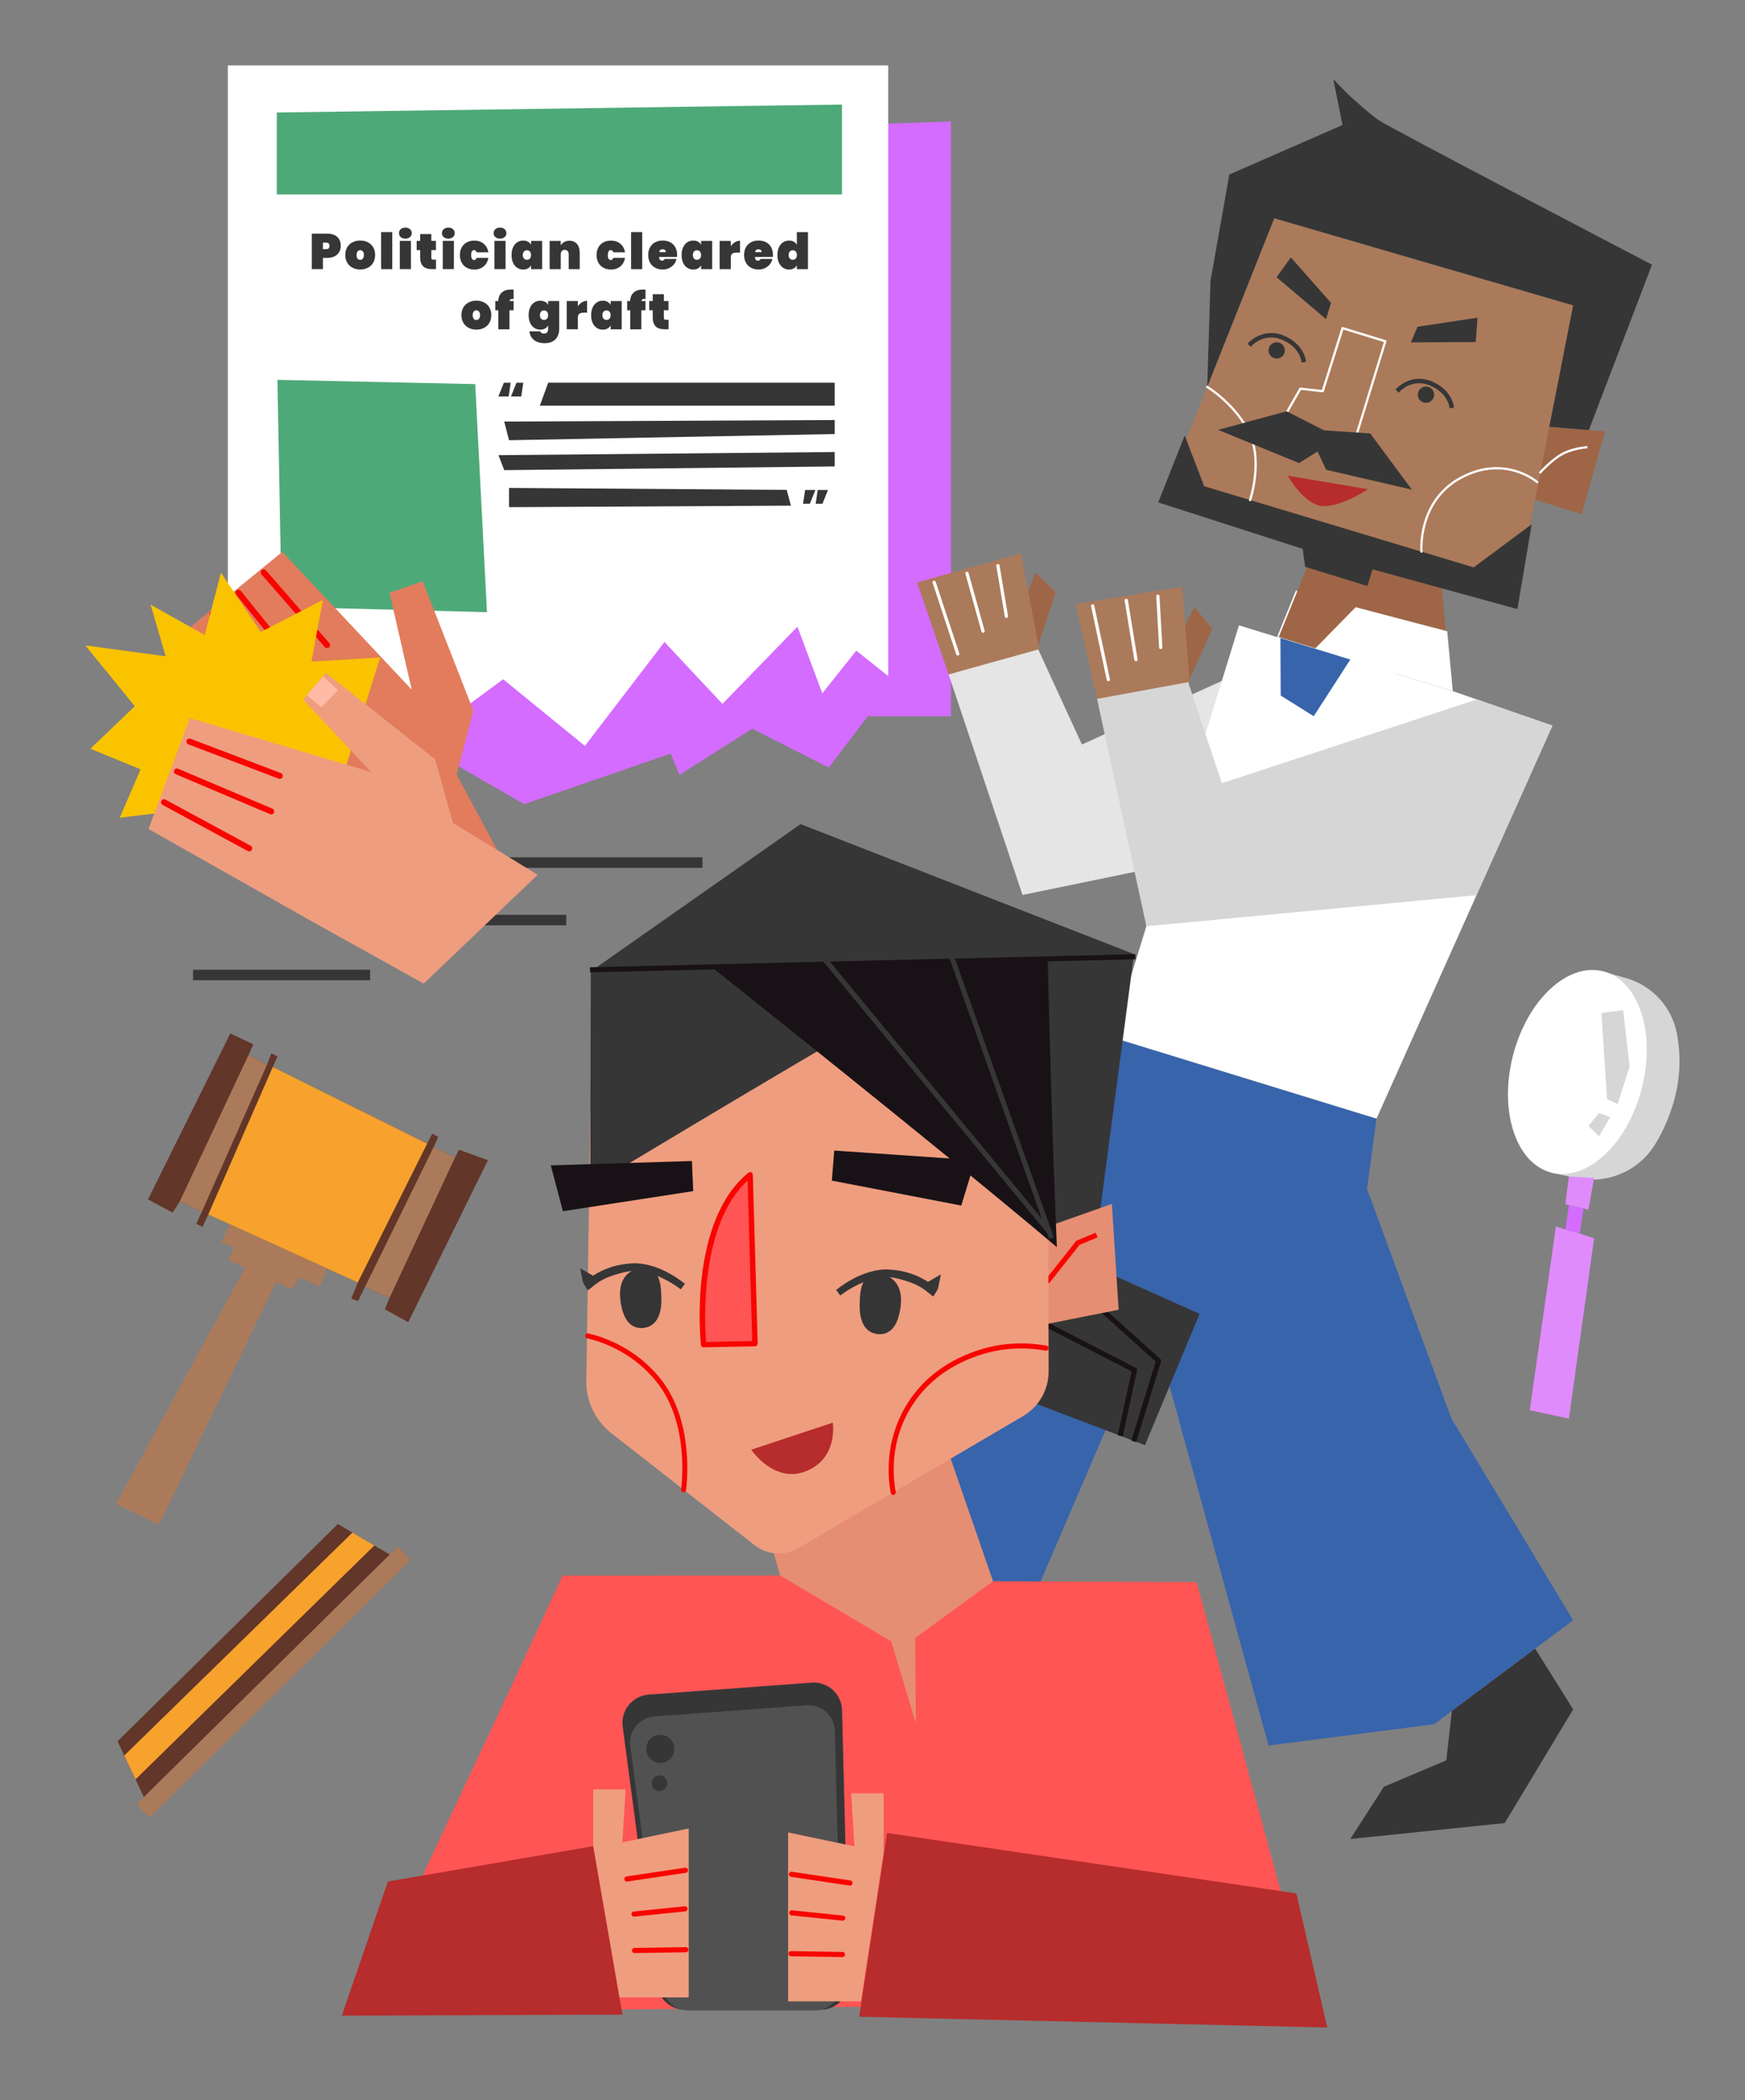 <?xml version="1.0" encoding="UTF-8"?>
<svg id="Layer_2" data-name="Layer 2" xmlns="http://www.w3.org/2000/svg" viewBox="0 0 428 515.21">
  <rect x="0" y="0" width="428" height="515.21" fill="#808080" stroke="none"/>
  <defs>
    <style>
      .cls-1 {
        fill: #fff;
      }

      .cls-2 {
        fill: #181216;
      }

      .cls-3 {
        fill: #ef9d7f;
      }

      .cls-4 {
        fill: #363636;
      }

      .cls-5 {
        fill: #fac300;
      }

      .cls-6 {
        fill: #d6d6d6;
      }

      .cls-7 {
        fill: #f55;
      }

      .cls-8 {
        fill: #623628;
      }

      .cls-9 {
        fill: #e58e73;
      }

      .cls-10 {
        fill: #f80500;
      }

      .cls-11 {
        fill: #ab7a5a;
      }

      .cls-12 {
        fill: #e5e5e5;
      }

      .cls-13 {
        fill: #353535;
      }

      .cls-14 {
        fill: #515151;
      }

      .cls-15 {
        fill: #9e6647;
      }

      .cls-16 {
        fill: #b72c2c;
      }

      .cls-17 {
        fill: #ffbba6;
      }

      .cls-18 {
        fill: #e08bfc;
      }

      .cls-19 {
        fill: #4ea978;
      }

      .cls-20 {
        fill: #d46cff;
      }

      .cls-21 {
        fill: #e27c5d;
      }

      .cls-22 {
        fill: #3864ab;
      }

      .cls-23 {
        fill: #f7a22d;
      }
    </style>
  </defs>
  <polygon class="cls-20" points="116.59 33.75 233.24 29.8 233.24 175.71 212.83 175.71 203.27 188.29 184.51 178.75 166.65 190.08 164.5 184.86 128.57 197.27 109.83 186.46 116.59 33.75"/>
  <g>
    <rect class="cls-4" x="73.73" y="210.31" width="98.57" height="2.58"/>
    <rect class="cls-4" x="85.97" y="224.41" width="52.91" height="2.58"/>
    <rect class="cls-4" x="47.35" y="237.88" width="43.43" height="2.58"/>
  </g>
  <g>
    <polygon class="cls-12" points="325.29 155.39 344.42 159.74 330.46 203.12 250.8 219.54 232.67 165.43 254.46 158.9 265.37 182.63 325.29 155.39"/>
    <polygon class="cls-15" points="254 140.46 258.93 145.28 254.46 158.9 247.73 156.06 254 140.46"/>
    <g>
      <polygon class="cls-11" points="254.88 159.26 250.41 135.79 224.92 142.88 232.67 165.43 254.88 159.26"/>
      <path class="cls-1" d="M246.84,151.58c-.19,0-.36-.14-.39-.33l-2.08-12.43c-.04-.22,.11-.42,.33-.46,.22-.04,.42,.11,.46,.33l2.08,12.43c.04,.22-.11,.42-.33,.46-.02,0-.04,0-.07,0Z"/>
      <path class="cls-1" d="M241.12,155.22c-.18,0-.34-.12-.39-.29l-3.94-14.19c-.06-.21,.07-.43,.28-.49,.22-.06,.43,.07,.49,.28l3.94,14.19c.06,.21-.07,.43-.28,.49-.04,0-.07,.01-.11,.01Z"/>
      <path class="cls-1" d="M234.92,160.82c-.17,0-.32-.11-.38-.28l-5.79-17.56c-.07-.21,.04-.44,.25-.5,.21-.07,.44,.04,.5,.25l5.79,17.56c.07,.21-.04,.44-.25,.5-.04,.01-.08,.02-.12,.02Z"/>
    </g>
  </g>
  <g>
    <polygon class="cls-1" points="55.88 160.6 55.88 16.05 217.85 16.05 217.85 165.83 210.02 159.61 201.7 170.08 195.59 153.73 177.2 172.67 162.97 157.49 143.46 182.97 123.41 166.63 111.14 175.67 105.26 163.48 94.44 181.99 89.64 160.6 85.77 176.85 78.89 160.6 74.47 172.08 72.41 160.6 65.66 172.08 62.59 160.6 59.3 174.58 55.88 160.6"/>
    <polygon class="cls-19" points="67.89 27.6 67.89 47.7 206.52 47.7 206.52 25.65 67.89 27.6"/>
    <path class="cls-4" d="M124.76,97.25h-2.52l1.35-3.37h1.67l-.5,3.37Zm3.09,0h-2.52l1.35-3.37h1.67l-.5,3.37Z"/>
    <path class="cls-4" d="M197.47,120.2h2.52l-1.35,3.37h-1.67l.5-3.37Zm3.09,0h2.52l-1.35,3.37h-1.67l.5-3.37Z"/>
    <polygon class="cls-19" points="68.04 93.18 116.56 94.22 119.44 150.17 69.08 148.86 68.04 93.18"/>
    <polygon class="cls-4" points="134.46 93.88 204.72 93.88 204.72 99.51 132.41 99.51 134.46 93.88"/>
    <polygon class="cls-4" points="123.67 103.41 204.72 103.04 204.72 106.47 124.85 107.99 123.67 103.41"/>
    <polygon class="cls-4" points="122.26 111.65 204.72 110.89 204.72 114.42 123.67 115.33 122.26 111.65"/>
    <polygon class="cls-4" points="124.85 119.69 192.95 120.17 194 124.04 124.85 124.41 124.85 119.69"/>
    <g>
      <path class="cls-4" d="M83.2,61.81c-.25,.45-.63,.8-1.12,1.06-.5,.26-1.1,.39-1.8,.39h-1.08v2.76h-2.73v-8.7h3.81c1.06,0,1.88,.27,2.45,.81,.57,.54,.85,1.27,.85,2.17,0,.55-.13,1.05-.38,1.49Zm-2.38-1.49c0-.53-.28-.8-.85-.8h-.77v1.6h.77c.57,0,.85-.27,.85-.8Z"/>
      <path class="cls-4" d="M86.47,65.68c-.56-.29-.99-.7-1.31-1.24-.32-.54-.47-1.17-.47-1.89s.16-1.35,.47-1.89c.32-.54,.75-.95,1.31-1.23,.56-.29,1.18-.43,1.88-.43s1.32,.14,1.88,.43c.56,.29,.99,.7,1.31,1.23,.31,.54,.47,1.17,.47,1.89s-.16,1.35-.47,1.89c-.32,.54-.75,.95-1.31,1.24-.56,.29-1.18,.43-1.88,.43s-1.32-.14-1.88-.43Zm2.52-2.23c.17-.2,.26-.5,.26-.89s-.09-.69-.26-.89c-.17-.2-.39-.3-.64-.3s-.47,.1-.64,.3c-.17,.2-.26,.5-.26,.89s.08,.69,.25,.89,.38,.3,.64,.3,.47-.1,.64-.3Z"/>
      <path class="cls-4" d="M96.21,56.93v9.09h-2.73v-9.09h2.73Z"/>
      <path class="cls-4" d="M98.29,58.16c-.29-.25-.43-.57-.43-.96s.14-.72,.43-.98,.67-.39,1.14-.39,.84,.13,1.13,.39,.43,.58,.43,.98-.14,.71-.43,.96-.66,.38-1.13,.38-.86-.13-1.14-.38Zm2.5,.93v6.93h-2.73v-6.93h2.73Z"/>
      <path class="cls-4" d="M106.94,63.7v2.32h-1.03c-1.9,0-2.85-.95-2.85-2.84v-1.82h-.86v-2.27h.86v-1.67h2.73v1.67h1.13v2.27h-1.13v1.87c0,.16,.04,.28,.12,.36,.08,.07,.21,.11,.39,.11h.65Z"/>
      <path class="cls-4" d="M108.83,58.16c-.29-.25-.43-.57-.43-.96s.14-.72,.43-.98,.67-.39,1.14-.39,.84,.13,1.13,.39,.43,.58,.43,.98-.14,.71-.43,.96-.66,.38-1.13,.38-.86-.13-1.14-.38Zm2.5,.93v6.93h-2.73v-6.93h2.73Z"/>
      <path class="cls-4" d="M113.25,60.68c.3-.54,.72-.95,1.25-1.23,.54-.29,1.15-.43,1.84-.43,.9,0,1.66,.25,2.28,.76,.62,.51,1.01,1.21,1.17,2.11h-2.89c-.11-.36-.32-.54-.63-.54-.22,0-.4,.1-.52,.31-.13,.21-.19,.51-.19,.91s.06,.7,.19,.91,.3,.31,.52,.31c.31,0,.52-.18,.63-.54h2.89c-.16,.9-.55,1.61-1.17,2.11-.62,.51-1.38,.76-2.28,.76-.69,0-1.3-.14-1.84-.43-.54-.29-.95-.7-1.25-1.24-.3-.54-.45-1.17-.45-1.89s.15-1.35,.45-1.89Z"/>
      <path class="cls-4" d="M121.5,58.16c-.29-.25-.43-.57-.43-.96s.14-.72,.43-.98,.67-.39,1.14-.39,.84,.13,1.13,.39,.43,.58,.43,.98-.14,.71-.43,.96-.66,.38-1.13,.38-.86-.13-1.14-.38Zm2.5,.93v6.93h-2.73v-6.93h2.73Z"/>
      <path class="cls-4" d="M125.84,60.66c.25-.54,.59-.95,1.03-1.23,.43-.28,.92-.42,1.46-.42,.45,0,.84,.09,1.17,.28,.33,.18,.58,.44,.75,.76v-.95h2.72v6.93h-2.72v-.95c-.17,.32-.42,.57-.75,.76-.33,.18-.72,.28-1.17,.28-.54,0-1.03-.14-1.46-.42s-.78-.69-1.03-1.23c-.25-.54-.37-1.17-.37-1.9s.12-1.36,.37-1.9Zm4.12,1.04c-.19-.21-.43-.31-.72-.31s-.54,.1-.73,.31-.28,.49-.28,.86,.09,.66,.28,.86c.19,.21,.43,.31,.73,.31s.54-.1,.72-.31c.19-.2,.28-.49,.28-.86s-.09-.66-.28-.86Z"/>
      <path class="cls-4" d="M141.52,59.85c.45,.53,.67,1.25,.67,2.16v4.02h-2.71v-3.67c0-.33-.09-.59-.26-.78s-.41-.29-.71-.29-.54,.1-.71,.29-.26,.45-.26,.78v3.67h-2.73v-6.93h2.73v1.06c.21-.33,.5-.59,.85-.8,.36-.2,.78-.31,1.27-.31,.79,0,1.42,.27,1.86,.8Z"/>
      <path class="cls-4" d="M146.77,60.68c.3-.54,.72-.95,1.25-1.23,.54-.29,1.15-.43,1.84-.43,.9,0,1.66,.25,2.28,.76,.62,.51,1.01,1.21,1.17,2.11h-2.89c-.11-.36-.32-.54-.63-.54-.22,0-.4,.1-.52,.31-.13,.21-.19,.51-.19,.91s.06,.7,.19,.91,.3,.31,.52,.31c.31,0,.52-.18,.63-.54h2.89c-.16,.9-.55,1.61-1.17,2.11-.62,.51-1.38,.76-2.28,.76-.69,0-1.3-.14-1.84-.43-.54-.29-.95-.7-1.25-1.24-.3-.54-.45-1.17-.45-1.89s.15-1.35,.45-1.89Z"/>
      <path class="cls-4" d="M157.52,56.93v9.09h-2.73v-9.09h2.73Z"/>
      <path class="cls-4" d="M166.03,63.04h-4.39c.04,.6,.29,.9,.75,.9,.29,0,.51-.14,.64-.41h2.89c-.1,.49-.3,.93-.62,1.32-.32,.39-.71,.7-1.19,.92-.48,.23-1,.34-1.58,.34-.69,0-1.3-.14-1.84-.43-.54-.29-.95-.7-1.25-1.24-.3-.54-.45-1.17-.45-1.89s.15-1.35,.45-1.89c.3-.54,.72-.95,1.25-1.23,.54-.29,1.15-.43,1.84-.43s1.3,.14,1.84,.42c.54,.28,.95,.69,1.25,1.21s.45,1.14,.45,1.86c0,.19-.01,.37-.04,.54Zm-2.73-1.19c0-.23-.07-.4-.22-.52-.15-.12-.33-.18-.55-.18-.48,0-.77,.23-.85,.7h1.62Z"/>
      <path class="cls-4" d="M167.55,60.66c.25-.54,.59-.95,1.03-1.23,.43-.28,.92-.42,1.46-.42,.45,0,.84,.09,1.17,.28,.33,.18,.58,.44,.75,.76v-.95h2.72v6.93h-2.72v-.95c-.17,.32-.42,.57-.75,.76-.33,.18-.72,.28-1.17,.28-.54,0-1.03-.14-1.46-.42s-.78-.69-1.03-1.23c-.25-.54-.37-1.17-.37-1.9s.12-1.36,.37-1.9Zm4.12,1.04c-.19-.21-.43-.31-.72-.31s-.54,.1-.73,.31-.28,.49-.28,.86,.09,.66,.28,.86c.19,.21,.43,.31,.73,.31s.54-.1,.72-.31c.19-.2,.28-.49,.28-.86s-.09-.66-.28-.86Z"/>
      <path class="cls-4" d="M180.26,59.41c.4-.24,.82-.36,1.25-.36v2.91h-.77c-.52,0-.9,.09-1.14,.27-.24,.18-.36,.5-.36,.96v2.84h-2.73v-6.93h2.73v1.28c.28-.4,.62-.72,1.02-.96Z"/>
      <path class="cls-4" d="M189.54,63.04h-4.39c.04,.6,.29,.9,.75,.9,.29,0,.51-.14,.64-.41h2.89c-.1,.49-.3,.93-.62,1.32-.32,.39-.71,.7-1.19,.92-.48,.23-1,.34-1.58,.34-.69,0-1.3-.14-1.84-.43-.54-.29-.95-.7-1.25-1.24-.3-.54-.45-1.17-.45-1.89s.15-1.35,.45-1.89c.3-.54,.72-.95,1.25-1.23,.54-.29,1.15-.43,1.84-.43s1.3,.14,1.84,.42c.54,.28,.95,.69,1.25,1.21s.45,1.14,.45,1.86c0,.19-.01,.37-.04,.54Zm-2.73-1.19c0-.23-.07-.4-.22-.52-.15-.12-.33-.18-.55-.18-.48,0-.77,.23-.85,.7h1.62Z"/>
      <path class="cls-4" d="M191.05,60.66c.25-.54,.59-.95,1.03-1.23,.43-.28,.92-.42,1.46-.42,.45,0,.84,.09,1.16,.28,.32,.18,.57,.44,.74,.76v-3.11h2.73v9.09h-2.73v-.95c-.17,.32-.42,.57-.74,.76-.32,.18-.71,.28-1.16,.28-.54,0-1.03-.14-1.46-.42s-.78-.69-1.03-1.23c-.25-.54-.37-1.17-.37-1.9s.12-1.36,.37-1.9Zm4.12,1.04c-.19-.21-.43-.31-.72-.31s-.54,.1-.73,.31-.28,.49-.28,.86,.09,.66,.28,.86c.19,.21,.43,.31,.73,.31s.54-.1,.72-.31c.19-.2,.28-.49,.28-.86s-.09-.66-.28-.86Z"/>
      <path class="cls-4" d="M114.96,80.43c-.56-.29-.99-.7-1.31-1.24-.32-.54-.47-1.17-.47-1.89s.16-1.35,.47-1.89c.32-.54,.75-.95,1.31-1.23,.56-.29,1.18-.43,1.88-.43s1.32,.14,1.88,.43c.56,.29,.99,.7,1.31,1.23,.31,.54,.47,1.17,.47,1.89s-.16,1.35-.47,1.89c-.32,.54-.75,.95-1.31,1.24-.56,.29-1.18,.43-1.88,.43s-1.32-.14-1.88-.43Zm2.52-2.23c.17-.2,.26-.5,.26-.89s-.09-.69-.26-.89c-.17-.2-.39-.3-.64-.3s-.47,.1-.64,.3c-.17,.2-.26,.5-.26,.89s.08,.69,.25,.89,.38,.3,.64,.3,.47-.1,.64-.3Z"/>
      <path class="cls-4" d="M125.66,73.33c-.21,0-.36,.04-.47,.12-.11,.08-.18,.21-.22,.4h1v2.27h-1.02v4.66h-2.73v-4.66h-.74v-2.27h.74c.02-.9,.3-1.6,.85-2.09,.55-.5,1.33-.74,2.33-.74,.11,0,.3,0,.57,.02v2.32c-.15-.02-.25-.02-.31-.02Z"/>
      <path class="cls-4" d="M133.69,74.03c.33,.18,.58,.44,.75,.76v-.95h2.72v6.81c0,.65-.12,1.24-.36,1.77-.24,.53-.62,.96-1.15,1.28s-1.21,.48-2.03,.48c-1.11,0-2-.26-2.65-.78-.65-.52-1.02-1.23-1.11-2.12h2.68c.07,.36,.37,.54,.88,.54,.32,0,.57-.08,.75-.25,.18-.16,.27-.47,.27-.92v-.82c-.17,.32-.42,.57-.75,.76-.33,.18-.72,.28-1.17,.28-.54,0-1.03-.14-1.46-.42s-.78-.69-1.03-1.23c-.25-.54-.37-1.17-.37-1.9s.12-1.36,.37-1.9c.25-.54,.59-.95,1.03-1.23,.43-.28,.92-.42,1.46-.42,.45,0,.84,.09,1.17,.28Zm.47,2.42c-.19-.21-.43-.31-.72-.31s-.54,.1-.73,.31-.28,.49-.28,.86,.09,.66,.28,.86c.19,.21,.43,.31,.73,.31s.54-.1,.72-.31c.19-.2,.28-.49,.28-.86s-.09-.66-.28-.86Z"/>
      <path class="cls-4" d="M142.75,74.15c.4-.24,.82-.36,1.25-.36v2.91h-.77c-.52,0-.9,.09-1.14,.27-.24,.18-.36,.5-.36,.96v2.84h-2.73v-6.93h2.73v1.28c.28-.4,.62-.72,1.02-.96Z"/>
      <path class="cls-4" d="M145.36,75.41c.25-.54,.59-.95,1.03-1.23,.43-.28,.92-.42,1.46-.42,.45,0,.84,.09,1.17,.28,.33,.18,.58,.44,.75,.76v-.95h2.72v6.93h-2.72v-.95c-.17,.32-.42,.57-.75,.76-.33,.18-.72,.28-1.17,.28-.54,0-1.03-.14-1.46-.42s-.78-.69-1.03-1.23c-.25-.54-.37-1.17-.37-1.9s.12-1.36,.37-1.9Zm4.12,1.04c-.19-.21-.43-.31-.72-.31s-.54,.1-.73,.31-.28,.49-.28,.86,.09,.66,.28,.86c.19,.21,.43,.31,.73,.31s.54-.1,.72-.31c.19-.2,.28-.49,.28-.86s-.09-.66-.28-.86Z"/>
      <path class="cls-4" d="M158.01,73.33c-.21,0-.36,.04-.47,.12-.11,.08-.18,.21-.22,.4h1v2.27h-1.02v4.66h-2.73v-4.66h-.74v-2.27h.74c.02-.9,.3-1.6,.85-2.09,.55-.5,1.33-.74,2.33-.74,.11,0,.3,0,.57,.02v2.32c-.15-.02-.25-.02-.31-.02Z"/>
      <path class="cls-4" d="M163.98,78.45v2.32h-1.03c-1.9,0-2.85-.95-2.85-2.84v-1.82h-.86v-2.27h.86v-1.67h2.73v1.67h1.13v2.27h-1.13v1.87c0,.16,.04,.28,.12,.36,.08,.07,.21,.11,.39,.11h.65Z"/>
    </g>
  </g>
  <polygon class="cls-1" points="317.85 144.86 322.63 146.33 322.52 159.13 313.22 156.28 317.85 144.86"/>
  <polygon class="cls-22" points="289.36 227.14 314.12 170.62 322.22 175.69 313.01 234.41 296.5 246 289.36 227.14"/>
  <polygon class="cls-15" points="292.99 148.95 297.36 154.28 291.43 167.34 285.06 163.78 292.99 148.95"/>
  <g>
    <polygon class="cls-11" points="291.81 167.74 289.93 143.92 263.82 148.18 269.07 171.44 291.81 167.74"/>
    <path class="cls-1" d="M284.7,159.23c-.21,0-.39-.17-.4-.38l-.71-12.58c-.01-.22,.16-.41,.38-.42,.24-.02,.41,.16,.42,.38l.71,12.58c.01,.22-.16,.41-.38,.42,0,0-.02,0-.02,0Z"/>
    <path class="cls-1" d="M278.62,162.22c-.19,0-.36-.14-.4-.34l-2.37-14.54c-.04-.22,.11-.42,.33-.46,.22-.03,.42,.11,.46,.33l2.37,14.54c.04,.22-.11,.42-.33,.46-.02,0-.04,0-.06,0Z"/>
    <path class="cls-1" d="M271.84,167.11c-.19,0-.35-.13-.39-.32l-3.84-18.08c-.05-.22,.09-.43,.31-.47,.22-.04,.43,.09,.47,.31l3.84,18.08c.05,.22-.09,.43-.31,.47-.03,0-.06,0-.08,0Z"/>
  </g>
  <g>
    <polygon class="cls-15" points="323.01 133.13 353.43 141.97 355.99 169.31 313.63 156.28 323.01 133.13"/>
    <polygon class="cls-1" points="354.96 154.85 332.51 148.95 322.52 159.13 356.33 169.54 354.96 154.85"/>
    <polygon class="cls-1" points="313.22 156.28 303.88 153.4 272.78 254.49 337.61 274.43 380.76 178 356.33 169.54 313.22 156.28"/>
    <polygon class="cls-22" points="314.05 156.52 331.2 161.79 322.22 175.69 314.12 170.62 314.05 156.52"/>
    <polygon class="cls-6" points="362.23 171.58 380.76 178 362.15 219.59 281.18 227.21 269.07 171.44 291.43 167.34 299.69 192.12 362.23 171.58"/>
    <polygon class="cls-11" points="312.54 53.54 385.85 74.91 371.44 148.4 284.93 122.97 312.54 53.54"/>
    <g>
      <polygon class="cls-15" points="380 104.69 393.67 105.83 387.92 126.13 376.49 122.62 380 104.69"/>
      <path class="cls-1" d="M377.83,116.27l-.41-.37,.19-.21c.12-.13,2.94-3.27,5.55-4.62,2.61-1.35,5.76-1.62,5.89-1.63l.28-.02,.04,.55-.28,.02s-3.17,.27-5.68,1.57c-2.52,1.3-5.36,4.46-5.39,4.49l-.18,.21Z"/>
    </g>
    <path class="cls-4" d="M380,104.69l9.7,.81,15.49-40.57s-64.58-33.71-67.03-35.44c-2.45-1.73-4.53-3.73-6.15-5.11-1.62-1.38-5-4.99-5-4.99l2.27,11.27-27.76,12.15-4.61,26.05-.81,26.03,16.44-41.35,73.31,21.37-5.85,29.78Z"/>
    <polygon class="cls-4" points="361.95 83.91 362.4 77.93 347.68 80.15 346.05 83.98 361.95 83.91"/>
    <polygon class="cls-4" points="313.11 68.01 316.61 63.14 326.46 74.3 325.24 78.28 313.11 68.01"/>
    <path class="cls-1" d="M332.11,108.89s-.05,0-.07,0l-18.05-4.73c-.08-.02-.15-.08-.19-.16-.03-.08-.03-.17,.02-.25l4.89-8.54c.05-.1,.16-.15,.27-.14l5.24,.59,4.81-15.25c.05-.15,.21-.23,.35-.18l10.48,3.22c.07,.02,.13,.07,.16,.13,.03,.07,.04,.14,.02,.21l-7.66,24.89c-.04,.12-.15,.2-.26,.2Zm-17.63-5.18l17.45,4.57,7.5-24.37-9.95-3.06-4.79,15.2c-.04,.13-.16,.21-.3,.19l-5.29-.6-4.62,8.07Z"/>
    <path class="cls-4" d="M319.25,88.92l-.09-.55c-.02-.14-.64-3.42-4.85-5.09-4.16-1.65-7.02,1.28-7.14,1.41l-.38,.4-.8-.76,.38-.4s3.48-3.61,8.35-1.67c4.82,1.91,5.5,5.78,5.53,5.94l.09,.55-1.09,.18Z"/>
    <polygon class="cls-4" points="290.57 106.82 295.36 119.28 361.45 139.18 375.68 128.61 372.18 149.41 336.64 139.66 335.38 143.75 320.1 139.05 319.52 134.65 284.08 123.24 290.57 106.82"/>
    <path class="cls-16" d="M315.85,116.69l19.69,3.32s-7.69,5.09-11.98,3.99-7.71-7.31-7.71-7.31Z"/>
    <path class="cls-1" d="M348.65,135.6c-.14,0-.26-.11-.28-.25-.01-.13-1.02-12.61,9.9-18.44,10.93-5.82,18.91,1.1,18.98,1.17,.11,.1,.12,.28,.02,.39s-.28,.12-.39,.02c-.08-.07-7.78-6.74-18.35-1.09-10.59,5.64-9.62,17.77-9.6,17.89,.01,.15-.1,.29-.25,.3,0,0-.02,0-.03,0Z"/>
    <path class="cls-1" d="M306.61,122.94s-.06,0-.09-.01c-.14-.05-.22-.21-.17-.35,.03-.09,3.12-9.32-.16-16.23-3.29-6.94-10.17-11.17-10.24-11.21-.13-.08-.17-.25-.09-.38,.08-.13,.25-.17,.38-.09,.07,.04,7.09,4.36,10.46,11.45,3.37,7.12,.22,16.56,.18,16.65-.04,.12-.15,.19-.26,.19Z"/>
    <polygon class="cls-4" points="298.77 105.45 315.58 100.89 324.74 105.56 336.08 106.33 346.28 120.1 325.28 115.25 323.15 110.76 318.62 113.6 298.77 105.45"/>
    <circle class="cls-4" cx="313.14" cy="85.96" r="2"/>
    <g>
      <path class="cls-4" d="M355.54,100.15l-.09-.55c-.02-.14-.64-3.42-4.85-5.09-4.16-1.65-7.02,1.28-7.14,1.41l-.38,.4-.8-.76,.38-.4s3.48-3.61,8.35-1.67c4.82,1.91,5.51,5.78,5.53,5.94l.09,.55-1.09,.18Z"/>
      <circle class="cls-4" cx="349.75" cy="96.82" r="2"/>
    </g>
    <polyline class="cls-22" points="272.78 254.49 193.57 406.22 246.89 407.34 282.54 324.34 311.14 428.19 351.75 422.96 385.85 397.45 355.99 347.96 335.29 291.63 337.61 274.43"/>
    <polygon class="cls-4" points="376.53 404.42 385.85 419.32 369.07 447.21 331.2 451.12 339.43 438.3 354.74 431.82 356.1 419.71 376.53 404.42"/>
  </g>
  <g>
    <g>
      <polygon class="cls-4" points="273.85 313.18 294.22 322.29 280.84 354.51 251.68 343.42 254.28 313.18 273.85 313.18"/>
      <path class="cls-2" d="M275.37,352.33l-1.21-.26,3.39-15.66-23.22-11.97,.57-1.1,23.65,12.18c.25,.13,.38,.41,.32,.68l-3.49,16.12Z"/>
      <path class="cls-2" d="M278.66,353.76l-1.18-.37,5.99-19.37-14.51-13.05,.83-.92,14.8,13.31c.18,.16,.25,.41,.18,.64l-6.1,19.75Z"/>
    </g>
    <polygon class="cls-4" points="146.3 237.3 196.36 202.16 278.15 234.05 269.15 302.09 247.29 314.92 146.3 237.3"/>
    <g>
      <polygon class="cls-9" points="256.91 300.91 272.71 295.32 274.37 321.28 256.91 324.76 256.91 300.91"/>
      <path class="cls-10" d="M257.29,314.83l-.97-.77,7.56-9.56c.06-.08,.15-.15,.25-.19l4.6-1.93,.48,1.14-4.45,1.87-7.46,9.43Z"/>
    </g>
    <polygon class="cls-9" points="232.01 354.44 246.1 395.2 224.67 424.81 193.88 395.2 187.16 371.99 232.01 354.44"/>
    <path class="cls-7" d="M137.99,386.5c-16.9,36.72-50.13,107.16-50.13,107.16l233.65-2.64-28.01-102.92-49.94-.22-19.1,13.93,.2,21.03-6.08-20.22-27.22-16.13"/>
    <path class="cls-3" d="M257.03,271.21l.17,65.18c.01,4.52-2.38,8.7-6.27,10.99l-55.08,32.36c-3.41,2-7.69,1.72-10.8-.72l-35.1-27.45c-3.97-3.1-6.24-7.89-6.14-12.93l1.01-67.01,48.78-29.48,63.43,29.05Z"/>
    <path class="cls-4" d="M213.83,250.1c-23.77,13.68-69.05,40.99-69.05,40.99l.12-53.81s36.41,.36,52.01-.2c5.62,4.86,11.3,8.15,16.92,13.01Z"/>
    <g>
      <path class="cls-7" d="M183.99,288.17c.4,13.81,1.19,41.43,1.19,41.43l-12.61,.25s-3.17-29.88,11.42-41.68Z"/>
      <path class="cls-10" d="M172.57,330.51c-.34,0-.62-.25-.65-.59-.13-1.23-3.04-30.38,11.66-42.26,.2-.16,.46-.19,.69-.09,.23,.1,.38,.33,.38,.58l1.19,41.43c0,.17-.06,.35-.18,.47s-.29,.2-.46,.2l-12.61,.25h-.01Zm10.8-40.93c-11.91,11.01-10.53,35.46-10.2,39.61l11.33-.22-1.13-39.38Z"/>
    </g>
    <path class="cls-10" d="M219.08,366.71c-.29,0-.55-.21-.61-.51-.77-4.22-1.34-12.55,3.52-20.96,3.77-6.53,9.68-11.2,17.56-13.9,6.87-2.34,13.1-1.97,17.13-1.24,.33,.06,.56,.38,.5,.72s-.38,.56-.72,.5c-3.88-.7-9.89-1.06-16.51,1.2-7.59,2.59-13.27,7.08-16.89,13.34-4.66,8.07-4.11,16.07-3.37,20.12,.06,.34-.16,.66-.5,.72-.04,0-.08,0-.11,0Z"/>
    <path class="cls-10" d="M167.68,366.07s-.05,0-.07,0c-.34-.04-.58-.35-.54-.69,.45-3.88,1.33-17.24-6.07-26.45-5.72-7.11-13.1-9.72-16.99-10.64-.33-.08-.54-.41-.46-.74,.08-.33,.42-.53,.74-.46,4.04,.96,11.71,3.66,17.66,11.07,7.7,9.58,6.8,23.37,6.33,27.36-.04,.31-.3,.55-.61,.55Z"/>
    <path class="cls-2" d="M174.09,236.71s56.39,44.77,84.62,68.64c-.77-22.02-2.37-69.28-2.37-69.28l-82.24,.64Z"/>
    <polygon class="cls-16" points="325.54 497.36 317.95 464.46 217.57 449.64 210.74 494.72 325.54 497.36"/>
    <g>
      <path class="cls-4" d="M159.09,415.7l39.99-2.94c3.95-.29,7.34,2.78,7.45,6.74l1.68,66.39c.1,3.9-3.04,7.11-6.94,7.11h-33.23c-3.48,0-6.42-2.58-6.88-6.02l-8.43-63.45c-.53-3.96,2.39-7.54,6.37-7.83Z"/>
      <path class="cls-14" d="M160.52,421.05l37.3-2.74c3.69-.27,6.85,2.6,6.95,6.29l1.57,61.94c.09,3.64-2.83,6.64-6.47,6.64h-31c-3.25,0-5.99-2.4-6.42-5.62l-7.86-59.19c-.49-3.69,2.23-7.03,5.94-7.31Z"/>
      <circle class="cls-4" cx="161.95" cy="429.01" r="3.45"/>
      <circle class="cls-4" cx="161.74" cy="437.45" r="1.92"/>
    </g>
    <g>
      <path class="cls-3" d="M145.5,453.44v-14.5h7.95l-.8,13,16.27-3.41v41.27c0,.09-.07,.17-.17,.17h-17.7l-5.56-36.53Z"/>
      <path class="cls-10" d="M153.75,461.56c-.31,0-.58-.22-.62-.54-.05-.34,.19-.67,.53-.72l14.37-2.14c.34-.06,.67,.19,.72,.53,.05,.34-.19,.67-.53,.72l-14.37,2.14s-.06,0-.09,0Z"/>
      <path class="cls-10" d="M155.5,470.17c-.32,0-.59-.24-.63-.57-.04-.35,.22-.66,.56-.69l12.53-1.29c.35-.02,.66,.22,.69,.56s-.22,.66-.56,.69l-12.53,1.29s-.04,0-.07,0Z"/>
      <path class="cls-10" d="M155.61,479.1c-.34,0-.62-.28-.63-.62,0-.35,.27-.63,.62-.64l12.63-.2h0c.34,0,.62,.28,.63,.62,0,.35-.27,.63-.62,.64l-12.63,.2h0Z"/>
    </g>
    <g>
      <path class="cls-3" d="M216.72,454.42v-14.5h-7.95l.8,13-16.27-3.41v41.27c0,.09,.07,.17,.17,.17h17.7l5.56-36.53Z"/>
      <path class="cls-10" d="M208.48,462.54s-.06,0-.09,0l-14.37-2.14c-.34-.05-.58-.37-.53-.72,.05-.35,.38-.58,.72-.53l14.37,2.14c.34,.05,.58,.37,.53,.72-.05,.31-.32,.54-.62,.54Z"/>
      <path class="cls-10" d="M206.72,471.15s-.04,0-.07,0l-12.53-1.29c-.35-.04-.6-.35-.56-.69s.33-.59,.69-.56l12.53,1.29c.35,.04,.6,.35,.56,.69-.03,.33-.31,.57-.63,.57Z"/>
      <path class="cls-10" d="M206.62,480.08h0l-12.63-.2c-.35,0-.63-.29-.62-.64,0-.35,.26-.59,.64-.62l12.63,.2c.35,0,.63,.29,.62,.64,0,.35-.29,.62-.63,.62Z"/>
    </g>
    <polygon class="cls-16" points="83.84 494.45 95.13 461.55 145.5 452.88 152.66 494.19 83.84 494.45"/>
    <path class="cls-16" d="M184.26,355.62l19.99-6.63s1.42,8.65-6.46,11.87c-7.88,3.22-13.53-5.24-13.53-5.24Z"/>
    <polygon class="cls-2" points="204.03 289.61 235.77 295.73 239.17 284.61 204.62 282.24 204.03 289.61"/>
    <polygon class="cls-2" points="170.02 292.19 138.07 297.12 135.09 285.87 169.71 284.8 170.02 292.19"/>
    <g>
      <path class="cls-13" d="M154.16,312.3c-2.83,2.33-2.04,6.57-1.84,7.66,.23,1.22,.86,4.63,3.54,5.59,1.88,.67,3.63-.28,3.72-.34,2.83-1.6,2.68-5.92,2.62-7.4-.07-1.92-.2-5.31-2.58-6.49-1.82-.91-4.12-.12-5.46,.99Z"/>
      <path class="cls-4" d="M144.15,316.53c1.85-1.19,2.65-2.97,9.15-4.49,6.49-1.52,13.68,4.25,13.68,4.25l1.01-1.36s-6.37-5.47-13.16-5.01c-6.79,.46-10.1,3.58-11.81,4.75l1.13,1.87Z"/>
      <polygon class="cls-4" points="142.29 311.12 143.01 314.67 145.86 313.17 142.29 311.12"/>
    </g>
    <g>
      <path class="cls-13" d="M218.91,313.8c2.83,2.33,2.04,6.57,1.84,7.66-.23,1.22-.86,4.63-3.54,5.59-1.88,.67-3.63-.28-3.72-.34-2.83-1.6-2.68-5.92-2.62-7.4,.07-1.92,.2-5.31,2.58-6.49,1.82-.91,4.12-.12,5.46,.99Z"/>
      <path class="cls-4" d="M228.92,318.04c-1.85-1.19-2.65-2.97-9.15-4.49-6.49-1.52-13.68,4.25-13.68,4.25l-1.01-1.36s6.37-5.47,13.16-5.01c6.79,.46,10.1,3.58,11.81,4.75l-1.13,1.87Z"/>
      <polygon class="cls-4" points="230.78 312.62 230.06 316.17 227.21 314.68 230.78 312.62"/>
    </g>
    <g>
      <path class="cls-2" d="M174.08,236.87s56.74,45.04,85.14,69.06c-.71-17.12-1.3-34.39-1.77-51.82-.17-6.32-.33-12.62-.47-18.9-27.63,.55-55.26,1.11-82.89,1.66Z"/>
      <polygon class="cls-2" points="144.73 238.52 144.7 237.27 145.32 237.26 278.48 234.07 278.51 235.31 277.89 235.33 144.73 238.52"/>
      <rect class="cls-4" x="244.25" y="228.02" width="1.24" height="77.97" transform="translate(-75.15 97.17) rotate(-19.52)"/>
      <rect class="cls-4" x="228.64" y="223.35" width="1.24" height="89.33" transform="translate(-118.13 207.06) rotate(-39.5)"/>
    </g>
  </g>
  <g>
    <polygon class="cls-8" points="56.49 253.51 62.15 256.19 60.94 258.82 65.48 261.2 66.55 258.39 68.07 259.13 66.91 261.73 104.76 280.55 106.01 278.08 107.49 278.89 106.33 281.44 111.64 283.86 112.6 282.04 119.67 284.61 100.13 324.34 94.4 321.17 95.53 318.42 89.52 315.7 87.82 319.13 86.16 318.55 87.76 314.6 51.08 297.93 49.67 300.97 48.14 300.19 49.5 297.27 44.1 294.69 42.35 297.46 36.3 294.22 56.49 253.51"/>
    <polygon class="cls-23" points="66.91 261.73 51.08 297.93 87.76 314.6 104.76 280.55 66.91 261.73"/>
    <polygon class="cls-11" points="63.48 304.82 28.43 368.95 39.01 373.99 70.76 308.13 63.48 304.82"/>
    <polygon class="cls-11" points="89.52 315.7 106.33 281.44 111.64 283.86 95.53 318.42 89.52 315.7"/>
    <polygon class="cls-11" points="44.1 294.69 60.94 258.82 65.48 261.2 49.5 297.27 44.1 294.69"/>
    <polygon class="cls-11" points="56.31 300.3 54.36 304.71 78.43 315.56 80.22 311.17 56.31 300.3"/>
    <polygon class="cls-11" points="56.05 309.09 71.59 316.26 73.52 313.35 57.42 306.09 56.05 309.09"/>
  </g>
  <g>
    <polygon class="cls-8" points="28.83 427.15 82.86 373.85 95.61 381.34 35.29 440.84 28.83 427.15"/>
    <rect class="cls-11" x="22.15" y="410.35" width="89.96" height="4.54" transform="translate(-270.44 166.03) rotate(-44.61)"/>
    <polygon class="cls-23" points="30.48 430.64 86.44 375.95 91.82 379.11 33.24 436.49 30.48 430.64"/>
  </g>
  <g>
    <path class="cls-6" d="M392.34,238.1l6.47,1.83c6.38,1.81,11.22,7.04,12.47,13.55,.96,5,1.11,11.35-1.27,18.44-1.28,3.82-2.8,6.86-4.38,9.29-4.13,6.34-11.83,9.36-19.22,7.74l-5.87-1.28,11.8-49.57Z"/>
    <ellipse class="cls-1" cx="386.9" cy="262.99" rx="25.5" ry="16.3" transform="translate(35.72 572.06) rotate(-75.56)"/>
    <polygon class="cls-6" points="392.78 248.49 398.11 247.79 399.7 261.64 396.76 270.82 394.16 269.61 392.78 248.49"/>
    <polygon class="cls-6" points="392.18 273.03 394.95 274.05 392.18 278.72 389.59 276.22 392.18 273.03"/>
    <polygon class="cls-18" points="384.81 288.61 390.99 288.94 389.59 296.75 383.93 295.38 384.81 288.61"/>
    <polygon class="cls-20" points="384.81 295.6 388.41 296.47 387.46 302.61 383.93 301.62 384.81 295.6"/>
    <polygon class="cls-18" points="383.93 301.62 381.63 300.83 375.2 345.94 384.81 347.99 390.99 303.77 387.46 302.61 383.93 301.62"/>
  </g>
  <g>
    <g>
      <polygon class="cls-21" points="110.5 195.61 116.1 174.33 103.69 142.61 95.53 145.41 100.92 168.91 90.94 177.29 110.5 195.61"/>
      <polygon class="cls-21" points="123.5 211.41 100.55 168.71 69.24 135.37 46.73 153.79 69.97 193.64 85.86 220.46 123.5 211.41"/>
      <g>
        <path class="cls-10" d="M80.21,158.98c-.21,0-.41-.09-.55-.25l-15.54-17.85c-.27-.31-.23-.77,.07-1.04,.31-.27,.77-.23,1.04,.07l15.54,17.85c.27,.31,.23,.77-.07,1.04-.14,.12-.31,.18-.48,.18Z"/>
        <path class="cls-10" d="M65.18,171.12c-.24,0-.47-.12-.61-.33l-13.06-19.8c-.22-.34-.13-.79,.21-1.02,.34-.23,.79-.13,1.02,.21l13.06,19.8c.22,.34,.13,.79-.21,1.02-.12,.08-.26,.12-.4,.12Z"/>
        <path class="cls-10" d="M74.25,165.67c-.21,0-.43-.09-.57-.27l-15.76-19.53c-.25-.32-.21-.78,.11-1.03,.32-.25,.78-.21,1.03,.11l15.76,19.53c.25,.32,.21,.78-.11,1.03-.14,.11-.3,.16-.46,.16Z"/>
      </g>
    </g>
    <polygon class="cls-5" points="58.22 197.13 29.36 200.59 34.48 188.72 22.16 183.67 33.07 173.25 20.92 158.32 40.64 160.99 36.93 148.32 50.22 155.77 54.19 140.47 63.96 155.02 79.2 147.15 76.39 162.29 93.25 161.29 84.74 188.3 58.22 197.13"/>
    <g>
      <g>
        <polygon class="cls-3" points="112.65 207.46 106.73 186.27 79.98 165.09 74.35 171.61 90.88 189.21 86.49 201.45 112.65 207.46"/>
        <polygon class="cls-17" points="79.27 165.92 82.9 169.32 78.82 173.49 75.25 170.56 79.27 165.92"/>
      </g>
      <g>
        <polygon class="cls-3" points="131.87 214.59 90.46 189.22 46.56 176.14 36.42 203.35 76.64 226.1 103.92 241.29 131.87 214.59"/>
        <g>
          <path class="cls-10" d="M68.62,191.07c-.09,0-.17-.02-.26-.05l-22.16-8.42c-.38-.14-.57-.57-.43-.95,.14-.38,.57-.57,.95-.43l22.16,8.42c.38,.14,.57,.57,.43,.95-.11,.29-.39,.47-.69,.47Z"/>
          <path class="cls-10" d="M61.12,208.85c-.12,0-.24-.03-.35-.09l-20.89-11.31c-.36-.19-.49-.64-.3-1,.19-.36,.63-.49,1-.3l20.89,11.31c.36,.19,.49,.64,.3,1-.13,.25-.39,.38-.65,.38Z"/>
          <path class="cls-10" d="M66.54,199.78c-.1,0-.19-.02-.29-.06l-23.15-9.8c-.37-.16-.55-.59-.39-.96,.16-.38,.59-.55,.96-.39l23.15,9.8c.37,.16,.55,.59,.39,.96-.12,.28-.39,.45-.68,.45Z"/>
        </g>
      </g>
    </g>
  </g>
</svg>